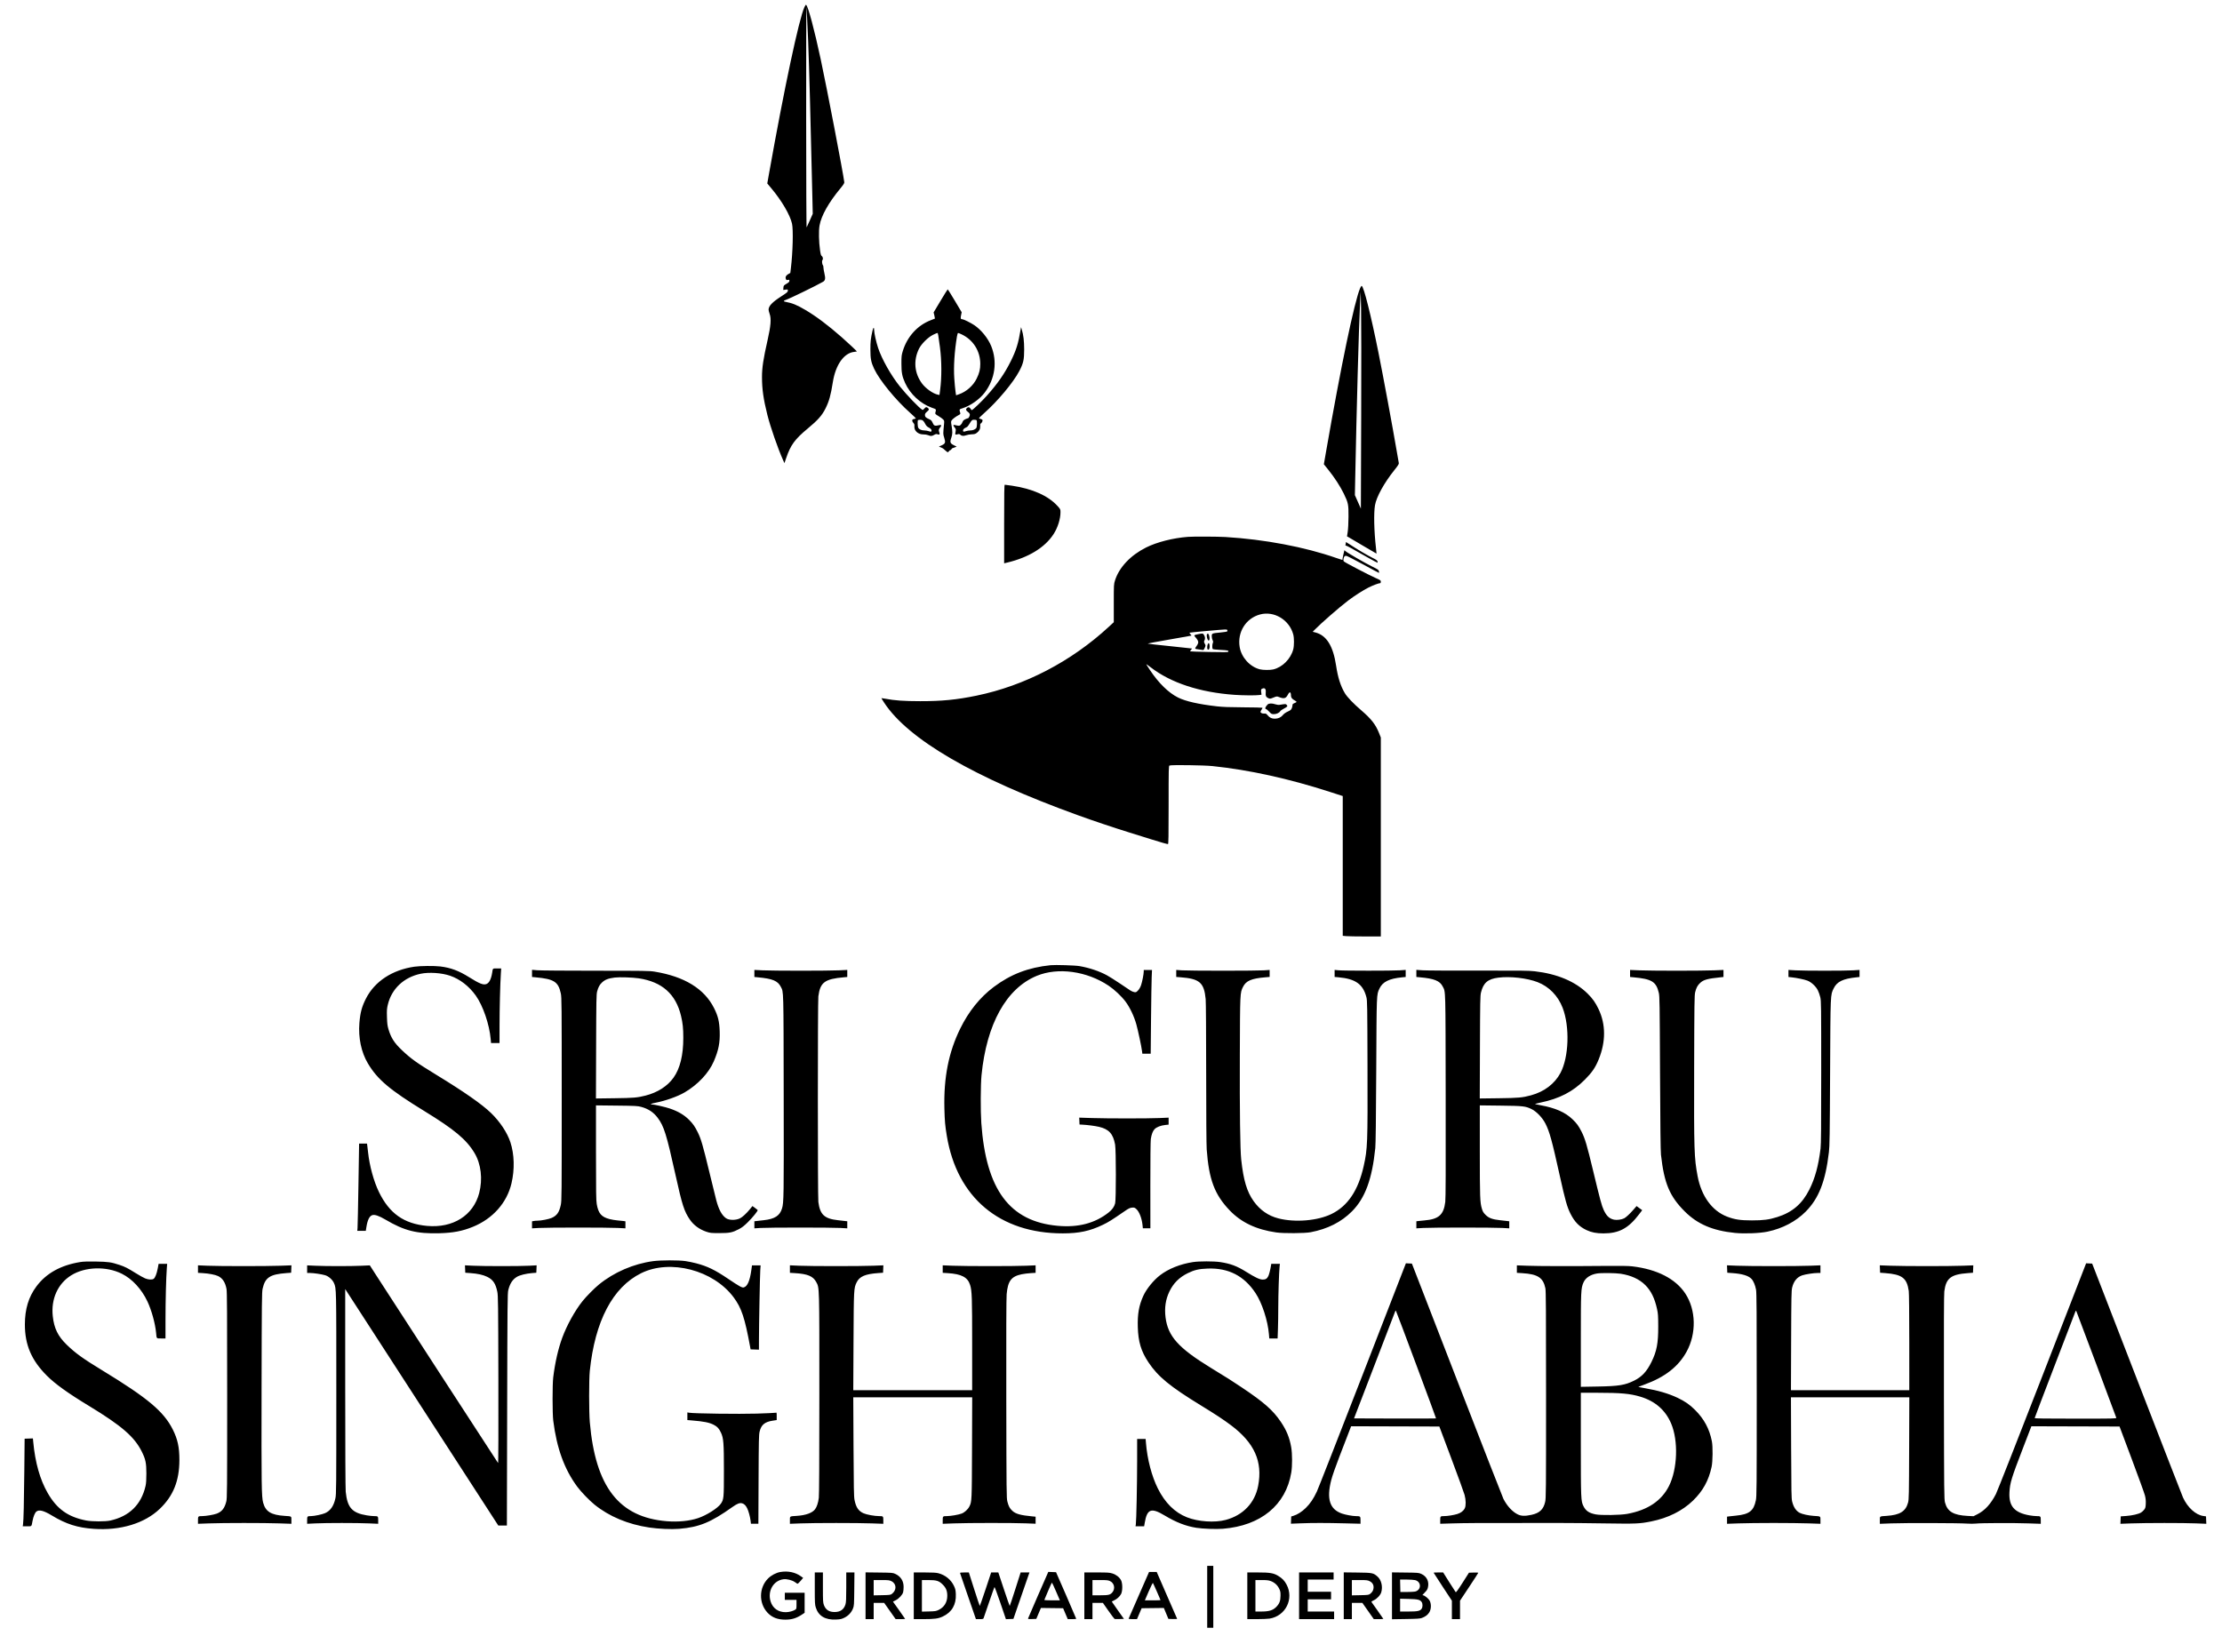 <svg xmlns="http://www.w3.org/2000/svg" width="4377" height="3255" viewBox="0 0 4377 3255" version="1.1">
	<path d="M 1584.568 14.075 C 1573.831 37.549, 1544.696 174.497, 1515.235 339.972 L 1511.412 361.444 1519.565 371.193 C 1540.041 395.681, 1556.182 423.267, 1560.134 440.532 C 1562.851 452.402, 1561.711 497.226, 1557.894 528.627 L 1556.784 537.753 1552.830 539.976 C 1548.242 542.554, 1546.605 545.830, 1548.030 549.578 C 1548.876 551.805, 1549.419 552.067, 1552.005 551.499 C 1554.693 550.909, 1555 551.091, 1555 553.280 C 1555 555.190, 1553.752 556.455, 1549.250 559.110 C 1543.777 562.337, 1543.485 562.712, 1543.185 566.895 L 1542.871 571.290 1547.435 570.664 C 1551.897 570.052, 1551.999 570.100, 1551.975 572.769 C 1551.953 575.163, 1550.362 576.525, 1539.076 583.813 C 1521.028 595.467, 1514 602.877, 1514 610.253 C 1514 611.527, 1514.951 615.254, 1516.113 618.535 C 1519.493 628.080, 1518.395 641.938, 1512.033 670 C 1503.624 707.090, 1501 724.406, 1501 742.807 C 1501 766.551, 1503.809 786.290, 1511.628 817.500 C 1517.581 841.261, 1532.092 883.039, 1542.541 906.500 L 1545.213 912.500 1548.581 902.604 C 1557.420 876.628, 1565.692 865.325, 1591.500 843.955 C 1610.999 827.810, 1619.190 818.562, 1625.967 805.042 C 1633.167 790.677, 1636.450 778.959, 1640.543 753 C 1645.979 718.530, 1662.586 695.188, 1683.075 693.219 C 1685.784 692.959, 1688 692.631, 1688 692.492 C 1688 691.794, 1669.915 674.837, 1658 664.364 C 1631.461 641.036, 1607.945 623.348, 1587.030 610.983 C 1569.570 600.660, 1561.053 597.195, 1546.250 594.388 C 1542.912 593.756, 1543.517 592.314, 1547.701 590.934 C 1555.614 588.322, 1607.713 562.981, 1621.242 555.163 C 1625.695 552.590, 1626.368 548.664, 1624.031 538.913 C 1622.922 534.286, 1622.011 528.839, 1622.007 526.809 C 1622.003 524.779, 1621.589 522.864, 1621.087 522.554 C 1619.587 521.627, 1618.658 513.942, 1619.896 512.704 C 1621.744 510.856, 1621.181 506.240, 1618.914 504.653 C 1617.250 503.487, 1616.541 501.203, 1615.404 493.346 C 1612.978 476.585, 1612.518 454.870, 1614.364 444.333 C 1617.757 424.980, 1632.236 399.161, 1655.327 371.294 C 1661.485 363.862, 1663.367 360.897, 1663.132 359 C 1660.790 340.116, 1628.810 173.438, 1616.604 116.500 C 1604.091 58.132, 1592.262 13.862, 1588.054 9.654 C 1587.382 8.982, 1586.229 10.444, 1584.568 14.075 M 1588.030 231.583 C 1588.048 356.729, 1588.434 448.861, 1588.937 448 C 1589.418 447.175, 1592.327 440.813, 1595.401 433.863 L 1600.991 421.225 1599.994 377.863 C 1596.654 232.534, 1594.038 135.859, 1591.989 82 C 1590.732 48.962, 1588.915 14.635, 1588.394 14.083 C 1588.177 13.854, 1588.014 111.729, 1588.030 231.583 M 2679.241 567.713 C 2667.864 594.447, 2641.473 721.158, 2611.996 890.582 L 2607.806 914.663 2616.559 925.544 C 2628.688 940.622, 2640.168 958.303, 2647.046 972.500 C 2655.876 990.723, 2656.495 993.756, 2656.339 1018 C 2656.262 1029.830, 2655.615 1042.354, 2654.808 1047.612 L 2653.410 1056.725 2658.358 1059.506 C 2661.080 1061.036, 2674.122 1068.738, 2687.342 1076.622 C 2700.561 1084.506, 2711.449 1090.854, 2711.536 1090.728 C 2711.624 1090.603, 2711.129 1085.550, 2710.436 1079.500 C 2706.678 1046.667, 2705.866 1010.848, 2708.529 995.381 C 2711.370 978.876, 2726.655 951.199, 2746.798 926.084 C 2753.431 917.813, 2755.828 914.093, 2755.497 912.584 C 2755.245 911.438, 2753.427 901.050, 2751.456 889.500 C 2743.206 841.151, 2724.920 742.509, 2715.399 695 C 2700.504 620.678, 2686.441 564.647, 2682.337 563.279 C 2681.755 563.085, 2680.361 565.080, 2679.241 567.713 M 1852.680 592.750 L 1839.100 615.500 1840.508 621.458 C 1841.283 624.736, 1841.823 627.503, 1841.708 627.609 C 1841.594 627.714, 1837.806 629.221, 1833.291 630.957 C 1807.168 641.002, 1787.015 663.278, 1778.329 691.712 C 1775.891 699.691, 1775.645 701.973, 1775.653 716.500 C 1775.663 734.214, 1777.069 741.580, 1782.887 754.410 C 1792.860 776.407, 1813.070 795.210, 1835.277 803.153 C 1844.926 806.605, 1844.288 805.696, 1842.431 813.345 C 1841.934 815.390, 1842.732 816.208, 1848.681 819.750 C 1852.431 821.983, 1856.568 824.954, 1857.874 826.352 C 1860.024 828.653, 1860.190 829.487, 1859.632 835.197 C 1857.630 855.697, 1857.619 854.906, 1860.028 862.588 C 1862.961 871.940, 1862.181 874.135, 1854.745 877.469 L 1849.500 879.821 1853.500 881.518 C 1857.493 883.212, 1858.033 883.593, 1863.295 888.430 C 1866.661 891.524, 1867.599 891.614, 1869.232 889 C 1869.919 887.900, 1871.044 887, 1871.732 887 C 1872.420 887, 1873.545 886.100, 1874.232 885 C 1874.919 883.900, 1875.837 883, 1876.273 883 C 1876.708 883, 1878.737 882.297, 1880.782 881.438 L 1884.500 879.876 1879 877.188 C 1871.721 873.631, 1870.853 871.213, 1873.821 862.762 C 1876.398 855.424, 1876.539 850.579, 1874.511 839.055 C 1873.186 831.524, 1873.190 830.359, 1874.549 828.286 C 1876.308 825.601, 1882.777 820.703, 1888.348 817.838 C 1891.510 816.212, 1892.085 815.470, 1891.574 813.680 C 1889.418 806.128, 1889.213 806.504, 1896.841 804.051 C 1912.034 799.166, 1929.775 786.518, 1939.694 773.500 C 1960.127 746.680, 1964.923 712.380, 1952.509 681.829 C 1946.182 666.260, 1932.611 649.549, 1918.881 640.421 C 1912.010 635.853, 1898.214 629.013, 1895.816 628.985 C 1892.316 628.944, 1891.816 627.512, 1893.112 621.236 L 1894.364 615.177 1880.932 592.616 C 1873.544 580.207, 1867.221 570.042, 1866.880 570.027 C 1866.539 570.012, 1860.149 580.237, 1852.680 592.750 M 2680.164 576 C 2680.063 578.475, 2679.545 589.050, 2679.012 599.500 C 2676.666 645.492, 2672.298 804.604, 2669.485 946.500 L 2668.910 975.500 2674.817 988.815 L 2680.724 1002.130 2681.329 823.315 C 2681.662 724.967, 2681.577 628.075, 2681.141 608 C 2680.704 587.925, 2680.265 573.525, 2680.164 576 M 1718.669 651.619 C 1715.201 667.005, 1714.519 673.111, 1714.549 688.500 C 1714.585 707.001, 1715.879 713.679, 1721.928 726.588 C 1732.472 749.088, 1764.413 788.184, 1792.845 813.390 C 1798.980 818.829, 1804 823.647, 1804 824.095 C 1804 824.543, 1802.425 825.205, 1800.500 825.566 C 1797.638 826.103, 1797 826.667, 1797 828.657 C 1797 829.996, 1798.022 832.113, 1799.272 833.363 C 1801.097 835.188, 1801.475 836.505, 1801.196 840.067 C 1800.511 848.803, 1808.689 856.058, 1819 855.861 C 1822.052 855.803, 1826.223 856.478, 1828.372 857.378 C 1833.496 859.524, 1835.468 859.427, 1840.151 856.795 C 1843.500 854.913, 1844.517 854.757, 1847.094 855.729 C 1850.813 857.133, 1851.853 855.474, 1850.023 851.056 C 1848.648 847.737, 1849.203 845.225, 1852.030 841.966 C 1854.955 838.593, 1854.620 836.626, 1851.250 837.390 C 1840.878 839.741, 1839.966 839.412, 1836.748 832.154 C 1835.198 828.657, 1833.912 827.413, 1830.161 825.781 C 1823.790 823.010, 1822 821.220, 1822 817.622 C 1822 815.266, 1822.962 813.726, 1826.146 810.984 C 1829.815 807.824, 1830.160 807.168, 1829.147 805.274 C 1828.517 804.098, 1827.008 802.820, 1825.794 802.435 C 1824.061 801.885, 1823.002 802.433, 1820.877 804.978 C 1819.067 807.147, 1817.726 807.956, 1816.834 807.420 C 1810.464 803.589, 1786.271 778.393, 1772.559 761.309 C 1755.180 739.656, 1737.028 707.507, 1729.756 685.500 C 1725.919 673.889, 1722.010 656.458, 1721.985 650.843 C 1721.954 644.090, 1720.277 644.483, 1718.669 651.619 M 2010.631 648.500 C 2005.914 676.876, 2001.855 689.934, 1990.891 712 C 1979.008 735.914, 1965.262 755.714, 1943.970 779.582 C 1933.911 790.858, 1915.999 808, 1914.275 808 C 1913.760 808, 1912.740 806.882, 1912.009 805.517 C 1910.228 802.189, 1907.331 801.390, 1904.928 803.565 C 1902.181 806.052, 1902.539 808.536, 1906.002 811.001 C 1910.512 814.213, 1911.309 816.325, 1909.574 820.477 C 1908.764 822.415, 1907.546 824, 1906.867 824 C 1906.187 824, 1903.715 824.928, 1901.373 826.061 C 1898.274 827.562, 1896.819 829.019, 1896.028 831.414 C 1895.431 833.225, 1893.848 835.734, 1892.510 836.990 C 1890.029 839.321, 1889.368 839.344, 1880.750 837.390 C 1877.219 836.590, 1877.165 838.219, 1880.588 842.287 C 1882.696 844.792, 1883.065 846.026, 1882.575 848.932 C 1881.172 857.259, 1880.921 856.908, 1887.212 855.422 C 1889.055 854.987, 1890.439 855.297, 1891.532 856.389 C 1894.189 859.046, 1897.930 859.420, 1903.131 857.550 C 1905.793 856.593, 1910.829 855.737, 1914.322 855.648 C 1919.590 855.514, 1921.299 855.009, 1924.338 852.691 C 1929.233 848.958, 1931.265 844.797, 1930.835 839.388 C 1930.616 836.636, 1930.930 834.857, 1931.686 834.567 C 1933.673 833.805, 1936.087 829.389, 1935.439 827.702 C 1935.106 826.833, 1933.526 825.835, 1931.928 825.484 C 1930.330 825.133, 1928.807 824.497, 1928.544 824.071 C 1928.280 823.645, 1932.787 819.132, 1938.559 814.042 C 1965.075 790.660, 1996.086 753.516, 2007.889 731 C 2015.904 715.711, 2017.483 708.702, 2017.461 688.500 C 2017.442 671.640, 2016.023 659.932, 2012.674 649 L 2011.296 644.500 2010.631 648.500 M 1837.884 659.654 C 1828.008 664.541, 1814.901 677.570, 1810.218 687.158 C 1798.919 710.286, 1801.146 735.274, 1816.326 755.712 C 1823.630 765.545, 1838.234 775.769, 1847.566 777.581 L 1850.631 778.176 1851.902 768.460 C 1855.204 743.228, 1855.071 710.792, 1851.557 684.140 C 1848.301 659.439, 1847.681 656, 1846.483 656 C 1845.815 656, 1841.946 657.644, 1837.884 659.654 M 1885.070 662.750 C 1880.141 692.688, 1878.221 722.916, 1879.804 745.654 C 1880.448 754.919, 1881.495 766.166, 1882.129 770.648 L 1883.283 778.795 1888.727 776.922 C 1903.566 771.817, 1916.975 759.977, 1923.873 745.889 C 1929.170 735.070, 1931 727.639, 1931 716.950 C 1931 691.730, 1917.120 669.640, 1894.500 658.861 C 1891.200 657.288, 1887.978 656.001, 1887.340 656.001 C 1886.685 656, 1885.698 658.935, 1885.070 662.750 M 1808.481 827.585 C 1807.100 828.165, 1807.412 840.034, 1808.881 842.778 C 1810.576 845.945, 1815.173 847.993, 1820.700 848.044 C 1823.340 848.068, 1827.270 848.718, 1829.434 849.489 C 1833.801 851.045, 1835 850.745, 1835 848.096 C 1835 846.016, 1832.809 843.904, 1828.260 841.600 C 1826.314 840.614, 1824.172 838.269, 1822.897 835.729 C 1819.568 829.097, 1817.175 826.988, 1813.076 827.079 C 1811.109 827.122, 1809.041 827.350, 1808.481 827.585 M 1912.256 830.900 C 1910.740 833.045, 1908.731 836.199, 1907.791 837.909 C 1906.852 839.619, 1904.827 841.495, 1903.293 842.079 C 1899.532 843.509, 1897 845.929, 1897 848.096 C 1897 850.745, 1898.199 851.045, 1902.566 849.489 C 1904.730 848.718, 1908.660 848.068, 1911.300 848.044 C 1916.342 847.998, 1920.683 846.292, 1923.066 843.420 C 1924.731 841.414, 1925.090 828.905, 1923.515 827.765 C 1922.957 827.361, 1920.815 827.024, 1918.756 827.015 C 1915.535 827.002, 1914.628 827.544, 1912.256 830.900 M 1978 1032.411 L 1978 1109.823 1983.750 1108.458 C 2026.172 1098.388, 2058.325 1078.687, 2075.363 1052.324 C 2083.579 1039.612, 2089 1022.475, 2089 1009.213 C 2089 1003.468, 2088.875 1003.203, 2083.250 996.983 C 2064.965 976.766, 2033.798 962.855, 1993.500 956.923 C 1986.350 955.870, 1979.938 955.007, 1979.250 955.005 C 1978.261 955.001, 1978 971.146, 1978 1032.411 M 2340 1057.699 C 2310.478 1059.995, 2278.954 1068.013, 2257.663 1078.641 C 2227.164 1093.866, 2204.586 1117.725, 2196.474 1143.302 C 2194.025 1151.024, 2194 1151.484, 2194 1188.476 L 2194 1225.849 2184.250 1234.856 C 2110.193 1303.272, 2018.678 1350.926, 1923.714 1370.524 C 1884.418 1378.633, 1855.208 1381.503, 1812.500 1381.451 C 1780.421 1381.413, 1762.440 1380.132, 1743.575 1376.544 C 1739.684 1375.803, 1736.377 1375.314, 1736.227 1375.455 C 1736.077 1375.596, 1738.584 1379.714, 1741.798 1384.606 C 1789.258 1456.850, 1918.877 1532.153, 2122.775 1605.938 C 2154.110 1617.277, 2193.329 1630.449, 2225.500 1640.438 C 2240.900 1645.220, 2260.475 1651.325, 2269 1654.004 C 2286.431 1659.483, 2298.837 1663, 2300.730 1663 C 2301.746 1663, 2302 1647.577, 2302 1585.969 C 2302 1513.546, 2302.105 1508.894, 2303.750 1508.219 C 2307.498 1506.679, 2370.933 1507.511, 2388.500 1509.329 C 2460.473 1516.780, 2538.501 1533.946, 2619.750 1560.205 L 2645 1568.365 2645 1706.038 L 2645 1843.711 2651.750 1844.348 C 2655.463 1844.699, 2672.338 1844.989, 2689.250 1844.993 L 2720 1845 2720 1649.007 L 2720 1453.014 2716.387 1443.988 C 2709.713 1427.312, 2701.099 1416.298, 2681.715 1399.659 C 2665.996 1386.166, 2653.753 1373.397, 2649.169 1365.718 C 2640.786 1351.671, 2635.413 1334.808, 2631.953 1311.684 C 2626.069 1272.366, 2613.004 1251.555, 2590.680 1245.940 L 2585.860 1244.727 2589.680 1240.774 C 2601.594 1228.444, 2638.867 1195.923, 2655.529 1183.320 C 2667.802 1174.036, 2685.503 1162.685, 2695.500 1157.687 C 2704.489 1153.193, 2715.575 1149, 2718.468 1149 C 2719.488 1149, 2720 1148.041, 2720 1146.128 C 2720 1143.439, 2719.319 1142.956, 2709.250 1138.511 C 2696.485 1132.876, 2649.486 1108.343, 2647.336 1106.193 C 2646.260 1105.118, 2646.026 1103.673, 2646.507 1101.096 C 2647.365 1096.505, 2648.641 1095, 2651.675 1095 C 2653.012 1095, 2668.091 1102.666, 2685.183 1112.037 C 2702.276 1121.407, 2716.373 1128.944, 2716.512 1128.787 C 2716.650 1128.629, 2716.542 1127.150, 2716.273 1125.500 C 2715.826 1122.768, 2714.562 1121.898, 2702.141 1115.772 C 2687.938 1108.768, 2654.057 1089.166, 2650.390 1085.832 L 2648.280 1083.914 2646.146 1093.063 C 2644.973 1098.095, 2644.226 1102.557, 2644.487 1102.979 C 2644.748 1103.402, 2639.233 1101.746, 2632.231 1099.301 C 2570.292 1077.668, 2491.026 1062.669, 2414 1058.008 C 2398.780 1057.087, 2350.467 1056.885, 2340 1057.699 M 2651 1069.918 C 2651 1070.973, 2650.727 1072.548, 2650.393 1073.418 C 2650.003 1074.433, 2650.331 1075, 2651.307 1075 C 2652.834 1075, 2660.816 1079.348, 2694.839 1098.715 C 2704.926 1104.457, 2713.385 1108.948, 2713.638 1108.695 C 2713.891 1108.443, 2713.803 1107.170, 2713.444 1105.868 C 2712.961 1104.119, 2710.518 1102.401, 2704.095 1099.297 C 2694.796 1094.803, 2671.129 1080.835, 2659.295 1072.857 C 2655.332 1070.186, 2651.845 1068, 2651.545 1068 C 2651.245 1068, 2651 1068.863, 2651 1069.918 M 2482.120 1210.579 C 2454.124 1218.108, 2437.023 1245.493, 2441.977 1274.862 C 2445.399 1295.154, 2461.837 1313.409, 2481.368 1318.610 C 2487.410 1320.219, 2501.619 1320.384, 2507.972 1318.921 C 2526.048 1314.755, 2542.594 1298.174, 2547.511 1279.297 C 2549.402 1272.036, 2549.409 1257.127, 2547.525 1250.045 C 2539.857 1221.231, 2509.845 1203.122, 2482.120 1210.579 M 2376.562 1243.136 C 2358.445 1244.735, 2343.406 1246.260, 2343.141 1246.526 C 2342.876 1246.791, 2343.712 1248.129, 2345 1249.500 C 2346.288 1250.871, 2347.152 1252.136, 2346.921 1252.311 C 2346.689 1252.487, 2327.053 1255.969, 2303.284 1260.050 C 2279.516 1264.130, 2260.391 1267.737, 2260.784 1268.065 C 2261.178 1268.393, 2280.850 1270.612, 2304.500 1272.996 C 2328.150 1275.379, 2347.689 1277.482, 2347.921 1277.669 C 2348.152 1277.855, 2347.331 1279.084, 2346.095 1280.398 C 2344.860 1281.713, 2344.221 1283.016, 2344.675 1283.293 C 2345.129 1283.570, 2361.974 1284.127, 2382.109 1284.531 C 2410.485 1285.100, 2418.888 1284.991, 2419.472 1284.045 C 2420.922 1281.699, 2418.390 1281.103, 2404 1280.407 C 2395.308 1279.987, 2389.206 1279.264, 2388.765 1278.603 C 2387.649 1276.928, 2387.859 1269.404, 2389.097 1266.686 C 2389.954 1264.805, 2389.845 1263.600, 2388.597 1261.188 C 2387.719 1259.489, 2387 1256.041, 2387 1253.525 C 2387 1247.839, 2387.274 1247.719, 2403.978 1246.131 C 2410.841 1245.478, 2416.863 1244.537, 2417.361 1244.039 C 2417.858 1243.542, 2417.995 1242.429, 2417.664 1241.567 C 2416.899 1239.574, 2416.922 1239.573, 2376.562 1243.136 M 2360.500 1249.383 C 2351.754 1251.114, 2351.262 1251.630, 2354.801 1255.363 C 2356.437 1257.088, 2358.500 1259.937, 2359.385 1261.694 C 2361.238 1265.373, 2360.495 1268.351, 2356.376 1273.751 C 2355.008 1275.545, 2354.138 1277.415, 2354.443 1277.907 C 2354.747 1278.400, 2357.810 1279.105, 2361.248 1279.474 C 2364.687 1279.842, 2368.298 1280.370, 2369.273 1280.647 C 2370.620 1281.029, 2371.538 1280.037, 2373.095 1276.519 C 2375.134 1271.909, 2375.134 1271.871, 2373.190 1268.141 C 2371.415 1264.736, 2371.372 1264.137, 2372.718 1261.569 C 2374.385 1258.387, 2373.903 1254.308, 2371.411 1250.504 C 2369.594 1247.732, 2369.102 1247.681, 2360.500 1249.383 M 2378.250 1248.718 C 2375.680 1249.640, 2378.174 1262, 2380.930 1262 C 2382.648 1262, 2383.216 1257.517, 2382.048 1253.177 C 2380.865 1248.786, 2380.209 1248.015, 2378.250 1248.718 M 2379.006 1269.484 C 2377.694 1272.935, 2377.716 1278.706, 2379.044 1279.527 C 2381.349 1280.951, 2383.098 1277.754, 2382.797 1272.667 C 2382.463 1267.029, 2380.550 1265.423, 2379.006 1269.484 M 2258 1308.679 C 2258 1309.040, 2261.331 1314.321, 2265.403 1320.417 C 2282.507 1346.025, 2301.817 1364.882, 2320.500 1374.223 C 2335.472 1381.708, 2361.099 1387.511, 2397.500 1391.657 C 2408.558 1392.916, 2422.168 1393.415, 2449.287 1393.553 C 2469.520 1393.657, 2486.363 1394.030, 2486.716 1394.383 C 2487.069 1394.736, 2486.377 1396.351, 2485.179 1397.972 C 2483.981 1399.593, 2483 1401.596, 2483 1402.424 C 2483 1404.578, 2486.567 1406.191, 2490.569 1405.846 C 2493.506 1405.593, 2494.464 1406.108, 2497.177 1409.399 C 2500.935 1413.957, 2505.344 1416.016, 2511.218 1415.956 C 2517.852 1415.888, 2523.064 1413.550, 2526.915 1408.914 C 2529.190 1406.175, 2532.551 1403.772, 2536.729 1401.897 C 2541.874 1399.589, 2543.360 1398.383, 2544.541 1395.555 C 2545.344 1393.635, 2546 1390.889, 2546 1389.452 C 2546 1387.332, 2546.755 1386.543, 2550 1385.268 C 2552.200 1384.404, 2554 1383.294, 2554 1382.802 C 2554 1382.310, 2552.566 1381.140, 2550.813 1380.203 C 2545.341 1377.279, 2543 1374.409, 2543 1370.627 C 2543 1362.679, 2540.361 1361.876, 2536.832 1368.750 C 2532.895 1376.419, 2529.126 1377.262, 2518.303 1372.892 C 2515.432 1371.733, 2514.435 1371.877, 2508.527 1374.303 C 2502.424 1376.810, 2501.702 1376.902, 2498.554 1375.587 C 2493.955 1373.665, 2492.634 1370.834, 2493.305 1364.335 C 2494.066 1356.960, 2491.215 1354.209, 2485.809 1357.102 C 2483.992 1358.074, 2483.822 1358.828, 2484.367 1363.467 L 2484.986 1368.730 2480.353 1369.365 C 2473.398 1370.318, 2448.379 1370.112, 2432 1368.966 C 2363.644 1364.182, 2306.444 1345.419, 2266.704 1314.743 C 2261.917 1311.048, 2258 1308.319, 2258 1308.679 M 2497.067 1387.933 C 2492.385 1392.615, 2490.982 1397, 2494.166 1397 C 2494.742 1397, 2497.326 1399.250, 2499.908 1402 C 2504.285 1406.662, 2504.928 1407, 2509.433 1407 C 2514.561 1407, 2520.231 1404.305, 2521.981 1401.036 C 2522.506 1400.055, 2525.874 1397.732, 2529.464 1395.876 C 2536.329 1392.326, 2537.063 1391.206, 2534.319 1388.462 C 2532.615 1386.758, 2532.366 1386.761, 2520.784 1388.616 C 2518.495 1388.982, 2515.258 1388.594, 2512.356 1387.605 C 2505.810 1385.375, 2499.489 1385.511, 2497.067 1387.933 M 2069.500 1901.618 C 2025.586 1906.156, 1991.043 1919.394, 1957.500 1944.539 C 1930.556 1964.737, 1908.245 1992.450, 1891.512 2026.500 C 1868.667 2072.991, 1858.804 2122.776, 1860.312 2184 C 1860.920 2208.693, 1861.703 2217.523, 1865.100 2238 C 1885.244 2359.442, 1969.232 2430.034, 2093.500 2429.970 C 2125.652 2429.953, 2146.798 2425.433, 2172.500 2413.083 C 2183.549 2407.773, 2190.097 2403.674, 2215.682 2386.046 C 2223.138 2380.909, 2225.786 2379.631, 2229.770 2379.248 C 2234.182 2378.824, 2235.038 2379.095, 2238.270 2381.932 C 2244.126 2387.073, 2249.254 2400.265, 2250.634 2413.733 L 2251.276 2420 2258.672 2420 L 2266.068 2420 2266.011 2335.250 C 2265.979 2286.472, 2266.358 2247.837, 2266.905 2244.227 C 2268.319 2234.886, 2270.796 2228.355, 2274.338 2224.630 C 2278.179 2220.588, 2286.607 2217.301, 2295.449 2216.395 L 2302 2215.724 2302 2208.834 L 2302 2201.943 2284.250 2202.722 C 2261.302 2203.728, 2181.441 2203.724, 2150.204 2202.715 L 2125.907 2201.931 2126.204 2208.715 L 2126.500 2215.500 2131.500 2215.745 C 2141.937 2216.255, 2156.811 2218.182, 2164.892 2220.070 C 2184.391 2224.624, 2192.726 2233.816, 2196.569 2255 C 2198.529 2265.800, 2198.599 2363.255, 2196.653 2370.758 C 2194.871 2377.628, 2190.781 2383.362, 2183.690 2388.935 C 2156.678 2410.161, 2123.861 2418.723, 2083.500 2415.074 C 1988.781 2406.512, 1942.270 2343.892, 1933.035 2212.500 C 1931.375 2188.881, 1931.593 2137.202, 1933.432 2118.500 C 1943.376 2017.379, 1982.267 1947.340, 2042.223 1922.578 C 2083.904 1905.364, 2140.714 1913.154, 2183.834 1941.997 C 2195.220 1949.613, 2209.083 1962.653, 2217.092 1973.283 C 2225.656 1984.648, 2234.193 2002.676, 2238.504 2018.500 C 2242.125 2031.792, 2248.391 2061.324, 2249.590 2070.750 L 2250.258 2076 2258.481 2076 L 2266.704 2076 2267.353 2007.750 C 2267.710 1970.213, 2268.289 1933.088, 2268.641 1925.250 L 2269.280 1911 2261.140 1911 L 2253 1911 2253 1913.869 C 2253 1919.020, 2250.020 1934.354, 2247.735 1940.964 C 2246.346 1944.981, 2244.090 1948.912, 2241.776 1951.349 C 2238.403 1954.901, 2237.704 1955.214, 2234.349 1954.669 C 2232.311 1954.339, 2228.761 1952.815, 2226.459 1951.284 C 2224.157 1949.753, 2214.674 1943.402, 2205.386 1937.170 C 2196.099 1930.939, 2184.900 1923.899, 2180.500 1921.526 C 2165.100 1913.219, 2145.874 1906.768, 2126.500 1903.406 C 2117.800 1901.897, 2078.679 1900.669, 2069.500 1901.618 M 816.159 1904.576 C 772.632 1910.916, 738.267 1933.473, 721.057 1967 C 712.841 1983.005, 709.650 1994.803, 707.968 2015.397 C 705.594 2044.444, 711.599 2073.106, 724.657 2095.057 C 743.538 2126.798, 767.652 2147.163, 835.906 2189.005 C 895.177 2225.341, 918.673 2244.974, 934.629 2271.500 C 947.624 2293.103, 951.132 2323.029, 943.904 2350.625 C 932.370 2394.662, 892.278 2419.895, 841.243 2415.240 C 795.827 2411.097, 767.049 2390.830, 746.480 2348.500 C 736.210 2327.366, 727.841 2296.791, 724.993 2270 C 724.379 2264.225, 723.659 2258.037, 723.393 2256.250 L 722.909 2253 715.146 2253 L 707.383 2253 706.089 2333.250 C 705.377 2377.387, 704.574 2416.088, 704.305 2419.250 L 703.815 2425 712.182 2425 L 720.549 2425 721.704 2417.744 C 723.981 2403.433, 727.672 2395.923, 733.353 2394.049 C 738.109 2392.479, 746.579 2395.355, 759.258 2402.846 C 796.361 2424.767, 820.723 2430.936, 865.369 2429.715 C 892.815 2428.964, 910.772 2425.517, 931.645 2416.991 C 970.722 2401.030, 998.438 2369.836, 1007.503 2331.612 C 1014.022 2304.128, 1013.227 2274.008, 1005.355 2250.248 C 999.092 2231.342, 984.844 2209.870, 967.257 2192.832 C 949.619 2175.745, 914.528 2151.202, 861.013 2118.525 C 820.500 2093.787, 809.706 2086.075, 791.691 2068.993 C 776.838 2054.910, 770.361 2044.895, 765.379 2028.307 C 763.165 2020.935, 762.657 2016.974, 762.262 2004 C 761.853 1990.566, 762.074 1987.300, 763.927 1979.500 C 771.368 1948.167, 795.394 1925.467, 828.500 1918.491 C 845.030 1915.007, 869.832 1916.658, 886.571 1922.356 C 905.857 1928.921, 924.020 1942.954, 937.237 1961.500 C 951.449 1981.444, 964.032 2018.199, 966.593 2047.250 L 967.276 2055 975.638 2055 L 984 2055 984.022 2020.750 C 984.043 1987.375, 985.266 1938.896, 986.607 1918.250 L 987.273 1908 979.156 1908 C 970.127 1908, 970.931 1907.293, 969.489 1916.500 C 967.574 1928.720, 963.732 1936.378, 958.397 1938.608 C 952.313 1941.149, 944.662 1938.172, 924.059 1925.244 C 903.894 1912.591, 887.812 1906.580, 867.500 1904.103 C 855.461 1902.635, 827.728 1902.890, 816.159 1904.576 M 1048 1917.784 L 1048 1924.841 1054.750 1925.453 C 1091.262 1928.767, 1099.739 1934.138, 1104.688 1957.095 C 1106.403 1965.051, 1106.500 1976.178, 1106.500 2165.500 C 1106.500 2354.822, 1106.403 2365.949, 1104.688 2373.905 C 1101.560 2388.418, 1097.163 2394.756, 1087 2399.400 C 1081.415 2401.953, 1065.885 2404.989, 1058.375 2404.996 C 1056.106 2404.998, 1052.844 2405.281, 1051.125 2405.625 L 1048 2406.250 1048 2413.150 L 1048 2420.051 1061.750 2419.275 C 1079.573 2418.270, 1196.936 2418.269, 1216.750 2419.273 L 1232 2420.046 1232 2413.111 L 1232 2406.176 1228.250 2405.636 C 1226.188 2405.340, 1220.900 2404.802, 1216.500 2404.442 C 1212.100 2404.081, 1205.164 2402.934, 1201.086 2401.892 C 1184.639 2397.690, 1178.724 2390.829, 1175.472 2372.180 C 1174.247 2365.155, 1174 2348.139, 1174 2270.768 L 1174 2177.797 1214.750 2178.247 C 1252.119 2178.659, 1256.135 2178.869, 1263.154 2180.783 C 1277.182 2184.607, 1287.328 2191.341, 1295.561 2202.293 C 1307.904 2218.713, 1312.902 2234.733, 1330.562 2314.477 C 1343.891 2374.668, 1347.662 2386.389, 1359.038 2403 C 1366.464 2413.843, 1377.855 2422.187, 1391.422 2426.722 C 1398.962 2429.242, 1400.665 2429.423, 1417 2429.434 C 1437.224 2429.448, 1442.623 2428.360, 1455.491 2421.677 C 1461.538 2418.536, 1465.820 2415.211, 1473.091 2408.013 C 1482.944 2398.257, 1493.342 2385.362, 1492.480 2383.967 C 1492.214 2383.537, 1489.796 2381.604, 1487.108 2379.673 L 1482.219 2376.161 1477.041 2382.543 C 1470.494 2390.611, 1462.237 2398.185, 1457.574 2400.398 C 1448.994 2404.470, 1436.031 2404.294, 1430.036 2400.026 C 1421.864 2394.207, 1415.829 2383.049, 1410.979 2364.793 C 1409.328 2358.582, 1402.989 2332.800, 1396.891 2307.500 C 1384.645 2256.689, 1380.845 2243.676, 1374.509 2230.851 C 1368.937 2219.574, 1364.957 2213.844, 1357.557 2206.443 C 1347.569 2196.456, 1335.671 2189.466, 1319.153 2183.883 C 1310.253 2180.874, 1288.815 2176, 1284.484 2176 C 1279.155 2176, 1282.422 2174.307, 1290.878 2172.686 C 1310.655 2168.895, 1334.700 2160.376, 1348.622 2152.229 C 1374.568 2137.045, 1396.166 2114.072, 1406.032 2091.161 C 1415.501 2069.174, 1418.452 2054.195, 1417.687 2032 C 1417.005 2012.233, 1414.478 2001.849, 1406.483 1985.961 C 1387.352 1947.944, 1348.064 1923.880, 1289.500 1914.310 C 1279.416 1912.663, 1269.795 1912.512, 1174 1912.501 C 1116.525 1912.494, 1064.662 1912.093, 1058.750 1911.608 L 1048 1910.727 1048 1917.784 M 1486 1917.890 L 1486 1924.841 1492.750 1925.467 C 1521.878 1928.171, 1532.076 1932.387, 1538.113 1944.222 C 1543.684 1955.142, 1543.402 1944.421, 1543.764 2159 C 1544.103 2359.354, 1543.959 2369.048, 1540.475 2380.767 C 1536.170 2395.251, 1526.163 2401.663, 1504.114 2404.068 C 1498.826 2404.644, 1492.588 2405.342, 1490.250 2405.619 L 1486 2406.123 1486 2413.089 L 1486 2420.056 1498.250 2419.278 C 1514.139 2418.269, 1637.362 2418.267, 1655.250 2419.275 L 1669 2420.051 1669 2413.087 L 1669 2406.123 1664.750 2405.619 C 1662.412 2405.342, 1656.174 2404.644, 1650.886 2404.068 C 1623.932 2401.128, 1615.287 2393.103, 1612.034 2368 C 1610.718 2357.851, 1610.718 1973.149, 1612.034 1963 C 1615.610 1935.407, 1624.549 1928.719, 1662.250 1925.430 L 1669 1924.841 1669 1917.890 L 1669 1910.939 1652.750 1911.719 C 1643.813 1912.149, 1609.950 1912.500, 1577.500 1912.500 C 1545.050 1912.500, 1511.188 1912.149, 1502.250 1911.719 L 1486 1910.939 1486 1917.890 M 2317 1917.864 L 2317 1924.763 2325.750 1925.431 C 2363.093 1928.280, 2371.893 1935.976, 2374.995 1968.500 C 2375.544 1974.261, 2375.961 2036.148, 2375.978 2114.500 C 2375.996 2196.911, 2376.410 2256.017, 2377.029 2264.500 C 2381.367 2323.978, 2392.537 2353.600, 2422.372 2384.749 C 2445.098 2408.475, 2474.731 2422.504, 2514 2428.127 C 2528.482 2430.201, 2569.916 2429.937, 2581.736 2427.695 C 2615.191 2421.350, 2642.330 2407.621, 2663.338 2386.413 C 2689.136 2360.368, 2702.834 2323.135, 2709.107 2262 C 2709.913 2254.136, 2710.507 2205.756, 2710.983 2109 C 2711.741 1955.063, 2711.541 1960.144, 2717.326 1947.663 C 2723.492 1934.358, 2736.615 1927.876, 2762.250 1925.473 L 2769 1924.841 2769 1917.880 L 2769 1910.918 2757.250 1911.709 C 2742.501 1912.702, 2647.188 1912.664, 2636.750 1911.661 L 2629 1910.917 2629 1917.841 L 2629 1924.765 2636.750 1925.460 C 2670.132 1928.456, 2684.880 1938.958, 2691.571 1964.500 C 2693.294 1971.080, 2693.426 1979.335, 2693.767 2102 C 2694.190 2254.152, 2693.847 2263.169, 2686.344 2297 C 2675.655 2345.190, 2654.965 2376.082, 2622.879 2391.757 C 2595.488 2405.139, 2551.317 2408.850, 2518.502 2400.526 C 2498.339 2395.411, 2482.002 2384.072, 2469.449 2366.481 C 2456.156 2347.852, 2449.410 2325.232, 2445.002 2284.500 C 2442.902 2265.094, 2441.897 2189.147, 2442.282 2079 C 2442.715 1955.120, 2442.658 1956.351, 2448.496 1944.418 C 2454.417 1932.317, 2465.127 1927.721, 2492.750 1925.427 L 2501 1924.742 2501 1917.853 L 2501 1910.964 2489.750 1911.732 C 2483.563 1912.155, 2447.225 1912.500, 2409 1912.500 C 2370.775 1912.500, 2334.438 1912.155, 2328.250 1911.732 L 2317 1910.964 2317 1917.864 M 2790 1917.833 L 2790 1924.841 2796.750 1925.430 C 2825.143 1927.907, 2836.360 1932.422, 2841.955 1943.625 C 2847.769 1955.266, 2847.407 1941.872, 2847.775 2159 C 2848.024 2305.901, 2847.808 2361.001, 2846.955 2367.985 C 2843.834 2393.535, 2834.149 2402.065, 2805.500 2404.495 C 2801.650 2404.822, 2796.588 2405.322, 2794.250 2405.606 L 2790 2406.123 2790 2413.087 L 2790 2420.051 2803.750 2419.275 C 2821.602 2418.269, 2941.398 2418.269, 2959.250 2419.275 L 2973 2420.051 2973 2413.087 L 2973 2406.123 2968.750 2405.619 C 2966.412 2405.342, 2960.174 2404.644, 2954.886 2404.068 C 2939.707 2402.412, 2932.688 2399.819, 2926.417 2393.548 C 2922.075 2389.205, 2920.775 2387.050, 2919.080 2381.385 C 2915.367 2368.975, 2915.017 2359.141, 2915.008 2267.149 L 2915 2177.797 2955.750 2178.277 C 3000.668 2178.805, 3004.935 2179.284, 3017 2185.145 C 3026.703 2189.858, 3038.208 2201.864, 3044.174 2213.500 C 3052.338 2229.424, 3057.191 2247.025, 3072.436 2316 C 3083.311 2365.197, 3086.901 2377.919, 3093.742 2391.500 C 3101.783 2407.463, 3110.916 2416.751, 3125.219 2423.510 C 3134.906 2428.088, 3144.704 2430, 3158.477 2430 C 3189.185 2430, 3207.674 2420.101, 3228.715 2392.394 L 3234.870 2384.289 3229.340 2380.229 L 3223.810 2376.170 3218.052 2382.835 C 3210.836 2391.188, 3203.203 2398.327, 3199.365 2400.311 C 3194.315 2402.923, 3184.811 2404.189, 3179.348 2402.978 C 3170.111 2400.930, 3164.554 2395.715, 3159.095 2383.974 C 3155.062 2375.302, 3152.020 2364.046, 3138.425 2307.500 C 3125.888 2255.359, 3122.298 2243.224, 3115.349 2229.500 C 3109.688 2218.322, 3105.961 2213.197, 3097.792 2205.354 C 3083.190 2191.336, 3063.963 2182.864, 3034.500 2177.464 C 3029.550 2176.557, 3024.825 2175.586, 3024 2175.307 C 3023.175 2175.028, 3027.900 2173.677, 3034.500 2172.306 C 3071.854 2164.545, 3098.344 2150.839, 3122 2127.035 C 3136.109 2112.838, 3142.550 2103.414, 3149.091 2087.401 C 3163.340 2052.519, 3163.290 2018.287, 3148.946 1988.138 C 3142.861 1975.348, 3137.310 1967.472, 3127.544 1957.769 C 3103.420 1933.801, 3067.589 1918.653, 3022.947 1913.549 C 3011.447 1912.234, 2994.624 1912.037, 2911.947 1912.249 C 2858.351 1912.387, 2808.988 1912.123, 2802.250 1911.662 L 2790 1910.825 2790 1917.833 M 3211 1917.901 L 3211 1924.841 3217.750 1925.453 C 3253.774 1928.722, 3262.401 1934.020, 3267.589 1956.056 C 3269.202 1962.906, 3269.395 1975.511, 3270.013 2114 C 3270.476 2217.800, 3271.046 2267.758, 3271.852 2275 C 3278.125 2331.421, 3288.930 2357.114, 3318.952 2387 C 3343.899 2411.834, 3373.889 2424.643, 3417.419 2429.055 C 3436.264 2430.965, 3466.480 2429.786, 3481.889 2426.539 C 3511.443 2420.312, 3537.670 2406.523, 3557 2387.049 C 3582.800 2361.058, 3595.965 2327.304, 3602.651 2270 C 3604.130 2257.326, 3604.428 2237.552, 3605.017 2113 C 3605.760 1955.757, 3605.552 1960.658, 3612.056 1947.303 C 3618.564 1933.938, 3630.390 1928.219, 3657.250 1925.449 L 3663 1924.856 3663 1917.900 L 3663 1910.944 3650.750 1911.722 C 3634.906 1912.728, 3554.583 1912.730, 3536.750 1911.725 L 3523 1910.949 3523 1917.903 L 3523 1924.856 3528.750 1925.441 C 3538.680 1926.450, 3554.266 1929.676, 3560.285 1931.967 C 3567.989 1934.900, 3576.960 1943.231, 3580.896 1951.108 C 3582.538 1954.395, 3584.696 1960.552, 3585.691 1964.792 C 3587.391 1972.035, 3587.500 1980.938, 3587.500 2112.500 C 3587.500 2221.299, 3587.210 2254.840, 3586.200 2263 C 3582.006 2296.885, 3575.329 2321.363, 3564.240 2343.500 C 3550.080 2371.768, 3530.657 2388.446, 3501 2397.803 C 3484.640 2402.965, 3473.890 2404.382, 3451 2404.395 C 3428.117 2404.407, 3416.948 2402.704, 3401.933 2396.914 C 3372.504 2385.565, 3351.421 2356.538, 3344.030 2317.195 C 3337.235 2281.023, 3336.804 2267.480, 3337.223 2103.500 C 3337.548 1976.324, 3337.756 1960.806, 3339.219 1954.856 C 3341.419 1945.901, 3343.973 1941.201, 3349.317 1936.276 C 3355.892 1930.215, 3363.964 1928.025, 3389.250 1925.443 L 3395 1924.856 3395 1917.908 L 3395 1910.961 3376.750 1911.730 C 3366.713 1912.154, 3333.525 1912.500, 3303 1912.500 C 3272.475 1912.500, 3239.287 1912.154, 3229.250 1911.730 L 3211 1910.961 3211 1917.901 M 1211 1925.951 C 1197.994 1927.624, 1191.784 1930.053, 1185.665 1935.860 C 1181.043 1940.248, 1178.555 1944.854, 1176.292 1953.219 C 1174.755 1958.898, 1174.560 1969.312, 1174.260 2061.852 L 1173.928 2164.203 1210.714 2163.716 C 1248.506 2163.215, 1255.298 2162.635, 1271.493 2158.527 C 1295.188 2152.516, 1314.680 2140.080, 1326.644 2123.340 C 1339.563 2105.265, 1346 2079.103, 1346 2044.673 C 1346 2026.076, 1344.923 2015.668, 1341.533 2001.500 C 1331.236 1958.466, 1304.325 1934.492, 1258.463 1927.495 C 1246.430 1925.659, 1219.967 1924.798, 1211 1925.951 M 2951.500 1926.139 C 2930.752 1928.766, 2921.940 1936.337, 2917.306 1955.517 C 2915.793 1961.777, 2915.582 1972.940, 2915.265 2063.351 L 2914.911 2164.202 2952.205 2163.736 C 2991.140 2163.250, 2998.967 2162.538, 3015.884 2157.940 C 3041.982 2150.846, 3062.427 2135.332, 3073.839 2113.962 C 3090.484 2082.791, 3092.490 2022.731, 3078.129 1985.491 C 3068.991 1961.795, 3051.238 1943.638, 3028.709 1934.947 C 3008.013 1926.963, 2974.863 1923.181, 2951.500 1926.139 M 1286.541 2484.681 C 1248.111 2489.838, 1209.358 2506.578, 1179.732 2530.818 C 1170.658 2538.243, 1154.781 2554.314, 1147.445 2563.500 C 1132.597 2582.092, 1116.573 2611.034, 1107.581 2635.500 C 1099.545 2657.364, 1093.388 2684.345, 1089.783 2713.500 C 1088.069 2727.354, 1088.097 2785.298, 1089.823 2799 C 1096.685 2853.458, 1111.774 2894.897, 1137.257 2929.266 C 1144.710 2939.317, 1160.881 2956.102, 1171 2964.288 C 1199.980 2987.732, 1236.837 3003.167, 1278.941 3009.491 C 1296.845 3012.180, 1322.709 3013.303, 1337.864 3012.049 C 1377.376 3008.780, 1399.997 2999.505, 1442.919 2968.974 C 1452.559 2962.118, 1457.491 2960.347, 1462.418 2961.973 C 1466.345 2963.269, 1469.039 2966.035, 1471.870 2971.677 C 1474.465 2976.847, 1477.665 2988.604, 1478.558 2996.250 L 1479.230 3002 1486.560 3002 L 1493.890 3002 1494.266 2914.750 C 1494.599 2837.492, 1494.834 2826.698, 1496.316 2820.500 C 1499.500 2807.179, 1506.338 2801.436, 1521.901 2799.015 L 1530 2797.756 1530 2790.261 C 1530 2782.976, 1529.937 2782.784, 1527.750 2783.375 C 1526.513 2783.709, 1509.693 2784.478, 1490.374 2785.083 C 1456.395 2786.147, 1367.625 2784.993, 1357.750 2783.359 L 1354 2782.738 1354 2790.265 L 1354 2797.792 1362.250 2798.461 C 1386.727 2800.445, 1397.357 2802.574, 1406.301 2807.280 C 1413.162 2810.891, 1416.316 2814.363, 1420.151 2822.530 C 1425.258 2833.406, 1425.988 2842.766, 1425.994 2897.540 C 1426.001 2951.662, 1425.771 2954.113, 1419.881 2962.674 C 1413.813 2971.492, 1391.788 2985.405, 1375 2991.023 C 1358.107 2996.676, 1335.742 2998.874, 1313.500 2997.065 C 1219.477 2989.420, 1172.865 2929.467, 1161.841 2802 C 1160.078 2781.626, 1160.052 2717.886, 1161.799 2701 C 1171.965 2602.714, 1206.939 2536.138, 1262.958 2508.434 C 1320.243 2480.104, 1405.244 2502.294, 1445.159 2556 C 1460.736 2576.958, 1467.137 2596.217, 1477.733 2654 L 1478.558 2658.500 1486.779 2658.790 L 1495 2659.081 1495.026 2640.790 C 1495.069 2610.645, 1496.897 2513.226, 1497.616 2502.750 L 1498.286 2493 1489.794 2493 L 1481.303 2493 1480.107 2501.750 C 1477.140 2523.448, 1472.258 2534.667, 1465 2536.463 C 1461.664 2537.288, 1456.313 2534.327, 1434.312 2519.480 C 1408.280 2501.913, 1394.010 2494.965, 1371.769 2489.030 C 1365.566 2487.374, 1355.768 2485.349, 1349.995 2484.528 C 1336.369 2482.592, 1301.482 2482.676, 1286.541 2484.681 M 157.928 2486.468 C 119.545 2492.729, 90.944 2508.658, 71.729 2534.476 C 56.282 2555.232, 49.012 2579.241, 49.012 2609.500 C 49.012 2649.605, 61.959 2679.878, 92 2710.013 C 108.568 2726.633, 133.555 2744.596, 175.500 2770.039 C 239.805 2809.046, 265.051 2830.964, 279.508 2860.334 C 286.832 2875.213, 288.325 2882.434, 288.333 2903 C 288.337 2915.546, 287.882 2922.496, 286.725 2927.552 C 278.314 2964.299, 255.013 2987.245, 217.516 2995.710 C 207.519 2997.966, 181.363 2997.920, 169.626 2995.624 C 133.964 2988.650, 112.050 2972.996, 93.997 2941.599 C 78.758 2915.096, 69.294 2881.629, 65.467 2840.711 L 64.832 2833.922 56.666 2834.211 L 48.500 2834.500 47.890 2898 C 47.288 2960.733, 46.446 2995.952, 45.375 3003.250 L 44.824 3007 53.393 3007 C 63.057 3007, 61.821 3008.214, 64.076 2996.500 C 65.790 2987.594, 68.798 2980.304, 71.698 2978.023 C 77.065 2973.802, 86.152 2976.125, 102.210 2985.825 C 130.248 3002.760, 152.620 3009.888, 184.716 3012.109 C 237.288 3015.748, 284.700 3001.396, 314.659 2972.772 C 341.345 2947.276, 353.312 2917.516, 353.372 2876.500 C 353.408 2851.478, 349.982 2835.608, 340.421 2816.500 C 322.616 2780.921, 290.985 2754.355, 201.706 2700 C 163.081 2676.484, 148.714 2666.129, 131.367 2649.303 C 114.071 2632.526, 106.510 2617.006, 103.938 2593 C 100.307 2559.117, 113.885 2529.056, 140.240 2512.630 C 167.644 2495.550, 209.462 2494.275, 240.115 2509.585 C 260.496 2519.765, 278.956 2539.773, 290.411 2564.100 C 298.571 2581.429, 305.768 2607.489, 307.506 2626 C 308.618 2637.839, 307.854 2637, 317.519 2637 L 326 2637 326.023 2598.750 C 326.045 2562.091, 327.198 2517.277, 328.597 2498.750 L 329.258 2490 320.838 2490 L 312.418 2490 310.700 2499.085 C 308.715 2509.588, 305.613 2517.457, 302.636 2519.542 C 299.580 2521.683, 292.296 2521.280, 285.807 2518.611 C 282.676 2517.323, 274.351 2512.671, 267.307 2508.273 C 251.275 2498.263, 246.186 2495.689, 235.237 2492.049 C 219.248 2486.733, 213.190 2485.869, 189 2485.455 C 172.845 2485.178, 164.083 2485.464, 157.928 2486.468 M 2349.928 2486.530 C 2324.696 2490.464, 2301.771 2499.640, 2285 2512.518 C 2272.139 2522.395, 2258.228 2539.578, 2252.081 2553.183 C 2243.528 2572.113, 2240.549 2589.018, 2241.291 2614.427 C 2242.144 2643.634, 2247.745 2662.224, 2262.254 2684 C 2281.167 2712.388, 2304.743 2731.724, 2366.500 2769.499 C 2394.562 2786.664, 2410.648 2797.278, 2425.174 2808.213 C 2471.017 2842.722, 2487.458 2879.440, 2478.418 2927.122 C 2472.020 2960.872, 2448.759 2985.360, 2414.398 2994.521 C 2392.795 3000.280, 2360.275 2998.080, 2338.147 2989.362 C 2314.092 2979.886, 2294.919 2960.893, 2280.745 2932.500 C 2268.708 2908.389, 2260.022 2875.191, 2257.392 2843.250 L 2256.712 2835 2248.356 2835 L 2240 2835 2239.986 2878.250 C 2239.971 2923.226, 2238.464 2996.736, 2237.423 3003.250 L 2236.824 3007 2245.309 3007 L 2253.795 3007 2254.936 3000.250 C 2259.570 2972.843, 2267.642 2969.835, 2294.025 2985.685 C 2316.487 2999.180, 2335.877 3006.730, 2356.500 3010.012 C 2369.114 3012.019, 2395.725 3012.990, 2409 3011.928 C 2483.615 3005.955, 2533.124 2965.167, 2543.631 2901.012 C 2545.772 2887.941, 2545.711 2864.259, 2543.504 2851.500 C 2540.218 2832.500, 2534.339 2818.050, 2523.137 2801.439 C 2507.542 2778.312, 2489.858 2762.741, 2445.500 2733.077 C 2425.144 2719.465, 2421.315 2717.042, 2384.650 2694.579 C 2321.273 2655.750, 2300.633 2632.710, 2295.958 2595.575 C 2293.590 2576.760, 2296.080 2560.017, 2303.554 2544.500 C 2311.414 2528.181, 2322.824 2516.742, 2339.451 2508.509 C 2352.526 2502.035, 2361.634 2499.912, 2379 2499.293 C 2419.889 2497.834, 2450.567 2513.545, 2473.129 2547.500 C 2486.017 2566.897, 2497.391 2601.796, 2499.609 2628.750 L 2500.288 2637 2508.486 2637 L 2516.684 2637 2517.342 2618.840 C 2517.704 2608.852, 2518.004 2589.389, 2518.009 2575.590 C 2518.019 2550.246, 2519.430 2506.343, 2520.575 2495.750 L 2521.196 2490 2512.686 2490 L 2504.176 2490 2503.514 2494.250 C 2502.412 2501.327, 2499.830 2511.336, 2498.363 2514.221 C 2495.766 2519.325, 2493.059 2521, 2487.404 2521 C 2481.367 2521, 2472.880 2517.012, 2454.500 2505.538 C 2436.488 2494.293, 2423.800 2489.560, 2403.500 2486.513 C 2391.127 2484.656, 2361.892 2484.665, 2349.928 2486.530 M 2684.104 2708.708 C 2637.186 2829.593, 2596.638 2933.078, 2593.997 2938.673 C 2587.211 2953.054, 2580.925 2962.343, 2572.124 2971 C 2564.487 2978.513, 2555.527 2984.173, 2547.553 2986.521 L 2543.500 2987.714 2543.206 2994.844 L 2542.913 3001.974 2561.706 3001.237 C 2585.699 3000.296, 2611.701 3000.303, 2649.750 3001.262 L 2680 3002.024 2680 2995.129 C 2680 2987.321, 2679.684 2987.040, 2670.881 2987.014 C 2664.477 2986.995, 2650.683 2984.476, 2643.500 2982.015 C 2619.350 2973.738, 2612.765 2953.189, 2622.342 2915.988 C 2624.412 2907.946, 2630.742 2889.730, 2637.979 2870.988 C 2644.667 2853.670, 2652.689 2832.860, 2655.806 2824.745 L 2661.473 2809.989 2748.389 2810.245 L 2835.306 2810.500 2859.072 2873.856 C 2872.143 2908.703, 2883.806 2940.798, 2884.988 2945.180 C 2887.668 2955.111, 2887.881 2966.341, 2885.486 2971.387 C 2882.967 2976.696, 2877.853 2980.656, 2870.639 2982.884 C 2863.601 2985.058, 2851.273 2987, 2844.509 2987 C 2837.315 2987, 2837 2987.342, 2837 2995.147 L 2837 3002.080 2860.750 3001.374 C 2884.495 3000.668, 2912.217 3000.510, 3000.500 3000.580 C 3026.350 3000.600, 3060.550 3000.590, 3076.500 3000.558 C 3092.450 3000.526, 3130.925 3000.897, 3162 3001.382 C 3222.854 3002.331, 3229.943 3002.026, 3252.500 2997.493 C 3285.778 2990.806, 3314.042 2976.738, 3334.936 2956.463 C 3354.503 2937.476, 3365.791 2917.002, 3371.600 2889.960 C 3373.906 2879.226, 3374.203 2850.047, 3372.113 2839.500 C 3367.273 2815.065, 3356.856 2795.646, 3339.091 2777.942 C 3328.314 2767.202, 3319.225 2760.881, 3304.528 2753.906 C 3286.956 2745.567, 3266.199 2739.473, 3240 2734.964 C 3233.125 2733.781, 3227.386 2732.704, 3227.247 2732.570 C 3227.108 2732.437, 3232.283 2730.413, 3238.747 2728.072 C 3279.625 2713.271, 3306.168 2692.588, 3322.426 2662.869 C 3341.950 2627.178, 3340.921 2580.660, 3319.901 2548.641 C 3300.686 2519.371, 3264.077 2500.612, 3215 2494.885 C 3207.639 2494.026, 3191.348 2493.786, 3160.500 2494.080 C 3093.552 2494.719, 3031.808 2494.584, 3008.750 2493.747 L 2988 2492.995 2988 2500.347 L 2988 2507.699 2998.750 2508.368 C 3029.137 2510.260, 3039.841 2517.255, 3044.160 2538.047 C 3045.255 2543.318, 3045.500 2581.769, 3045.500 2748 C 3045.500 2941.060, 3045.407 2951.897, 3043.685 2959.234 C 3040.234 2973.946, 3032.667 2981.054, 3016.812 2984.480 C 3004.050 2987.237, 2996.679 2987.004, 2989.706 2983.623 C 2979.244 2978.549, 2968.589 2966.988, 2961.483 2953 C 2959.946 2949.975, 2918.758 2844.450, 2869.954 2718.500 L 2781.219 2489.500 2775.314 2489.208 L 2769.409 2488.915 2684.104 2708.708 M 4023.046 2711.207 C 3975.579 2833.468, 3934.479 2937.944, 3931.714 2943.375 C 3921.814 2962.819, 3909.966 2975.836, 3895.500 2983.163 L 3887.500 2987.215 3876 2986.632 C 3848.086 2985.215, 3836.131 2978.152, 3831.369 2960.264 C 3829.668 2953.876, 3829.550 2942.347, 3829.244 2753 C 3829.019 2613.761, 3829.250 2549.979, 3829.998 2544.249 C 3833.404 2518.154, 3842.958 2510.758, 3876.500 2508.248 L 3886.500 2507.500 3886.794 2500.224 L 3887.089 2492.948 3866.294 2493.724 C 3839.398 2494.728, 3752.754 2494.724, 3724.706 2493.718 L 3702.911 2492.937 3703.206 2500.218 L 3703.500 2507.500 3713.500 2508.248 C 3746.871 2510.745, 3756.318 2517.913, 3759.963 2543.500 C 3760.568 2547.748, 3760.968 2587.556, 3760.980 2644.750 L 3761 2739 3644.454 2739 L 3527.908 2739 3528.265 2641.250 C 3528.582 2554.373, 3528.806 2542.737, 3530.282 2536.636 C 3533.309 2524.130, 3540.169 2515.873, 3550.254 2512.597 C 3556.897 2510.440, 3572.748 2508.014, 3580.250 2508.006 L 3586 2508 3586 2500.460 L 3586 2492.920 3566.250 2493.710 C 3540.712 2494.732, 3447.264 2494.731, 3421.705 2493.708 L 3401.911 2492.917 3402.205 2500.208 L 3402.500 2507.500 3412.500 2508.211 C 3431.948 2509.594, 3444.180 2513.308, 3450.193 2519.657 C 3453.996 2523.671, 3457.592 2532.231, 3459.159 2541 C 3460.251 2547.105, 3460.500 2585.611, 3460.500 2748 C 3460.500 2932.617, 3460.372 2948.124, 3458.783 2955.866 C 3454.492 2976.776, 3445.787 2983.503, 3419.700 2986.066 C 3413.540 2986.672, 3407.037 2987.375, 3405.250 2987.629 L 3402 2988.091 3402 2995.115 L 3402 3002.140 3424.750 3001.335 C 3437.262 3000.893, 3468.425 3000.531, 3494 3000.531 C 3519.575 3000.531, 3550.738 3000.893, 3563.250 3001.335 L 3586 3002.140 3586 2995.089 C 3586 2986.893, 3586.929 2987.473, 3572.278 2986.527 C 3562.615 2985.904, 3550.180 2983.178, 3545.164 2980.585 C 3537.952 2976.855, 3532.961 2969.353, 3530.236 2958.144 C 3528.817 2952.309, 3528.577 2939.409, 3528.265 2852.250 L 3527.910 2753 3644.487 2753 L 3761.064 2753 3760.734 2853.250 C 3760.430 2945.689, 3760.265 2954.027, 3758.617 2960.264 C 3754.018 2977.672, 3742.446 2984.853, 3716.247 2986.558 C 3702.128 2987.476, 3703 2986.913, 3703 2995.110 L 3703 3002.183 3725.250 3001.341 C 3752.516 3000.310, 3859.381 3000.595, 3874.469 3001.739 C 3880.502 3002.197, 3888.602 3002.185, 3892.469 3001.714 C 3901.971 3000.556, 3966.888 3000.327, 3996.250 3001.348 L 4020 3002.174 4020 2995.194 C 4020 2987.199, 4019.795 2987, 4011.549 2987 C 4008.641 2987, 4002.491 2986.341, 3997.881 2985.535 C 3968.002 2980.314, 3956.794 2967.410, 3958.329 2940 C 3959.382 2921.215, 3962.092 2912.378, 3985.237 2852.254 L 4001.500 2810.007 4088.341 2810.254 L 4175.183 2810.500 4199.199 2874.500 C 4212.408 2909.700, 4224.111 2942.036, 4225.206 2946.357 C 4226.629 2951.973, 4227.097 2956.559, 4226.848 2962.436 C 4226.547 2969.551, 4226.133 2971.140, 4223.771 2974.234 C 4222.271 2976.201, 4219.499 2978.764, 4217.613 2979.930 C 4212.647 2982.999, 4200.077 2985.896, 4188 2986.754 L 4177.500 2987.500 4177.205 2994.825 L 4176.909 3002.151 4198.205 3001.378 C 4226.871 3000.338, 4300.714 3000.306, 4325.795 3001.323 L 4346.091 3002.145 4345.795 2994.833 L 4345.500 2987.521 4340.186 2986.760 C 4325.152 2984.605, 4309.338 2970.252, 4300.204 2950.472 C 4298.941 2947.738, 4258.162 2842.900, 4209.583 2717.500 L 4121.259 2489.500 4115.305 2489.207 L 4109.350 2488.914 4023.046 2711.207 M 390 2500.314 L 390 2507.698 399.773 2508.293 C 411.539 2509.010, 424.027 2511.428, 429.555 2514.059 C 438.415 2518.277, 443.750 2526.435, 446.192 2539.500 C 447.242 2545.120, 447.500 2586.426, 447.500 2749 C 447.500 2939.518, 447.395 2951.908, 445.729 2958.404 C 442.319 2971.692, 437.112 2978.250, 426.883 2982.137 C 421.053 2984.352, 405.549 2986.990, 398.332 2986.996 C 390.220 2987.002, 390 2987.218, 390 2995.174 L 390 3002.134 411.750 3001.348 C 440.482 3000.311, 520.393 3000.298, 550.250 3001.327 L 574 3002.145 574 2995.092 C 574 2986.919, 574.861 2987.475, 560.809 2986.562 C 533.983 2984.819, 523.096 2978.136, 518.349 2960.500 C 515.184 2948.738, 514.885 2927.050, 515.260 2736.500 C 515.602 2563.269, 515.783 2545.840, 517.310 2539.025 C 522.280 2516.849, 531.709 2510.626, 564 2508.211 L 573.500 2507.500 573.795 2500.211 L 574.089 2492.922 552.795 2493.711 C 525.342 2494.728, 433.021 2494.731, 408.750 2493.715 L 390 2492.931 390 2500.314 M 605 2500.506 L 605 2508 610.750 2508.006 C 617.842 2508.013, 633.734 2510.385, 640.653 2512.468 C 647.343 2514.483, 655.041 2521.344, 657.796 2527.748 C 662.610 2538.938, 662.500 2533.855, 662.500 2745 C 662.500 2933.342, 662.407 2943.933, 660.676 2951.963 C 657.409 2967.127, 650.858 2976.521, 640.294 2981.194 C 634.656 2983.688, 619.101 2986.969, 612.832 2986.987 C 605.270 2987.008, 605 2987.291, 605 2995.176 L 605 3002.138 621.750 3001.334 C 643.082 3000.310, 702.982 3000.313, 726.750 3001.340 L 745 3002.128 745 2995.171 C 745 2987.218, 744.780 2987.002, 736.668 2986.996 C 733.826 2986.994, 727.548 2986.351, 722.717 2985.567 C 693.572 2980.836, 684.204 2970.378, 681.004 2939 C 680.415 2933.227, 680.028 2853.045, 680.017 2734.593 L 680 2539.686 707.750 2582.525 C 723.013 2606.086, 790.857 2710.894, 858.516 2815.432 L 981.533 3005.500 990.016 3005.500 L 998.500 3005.500 999.030 2777 C 999.515 2568.446, 999.706 2547.913, 1001.223 2541.773 C 1004.470 2528.638, 1009.776 2520.560, 1018.526 2515.432 C 1024.015 2512.215, 1036.266 2509.176, 1047.500 2508.246 L 1056.500 2507.500 1056.795 2500.214 L 1057.089 2492.929 1042.295 2493.714 C 1023.213 2494.728, 953.278 2494.729, 932.206 2493.717 L 915.911 2492.935 916.206 2500.217 L 916.500 2507.500 926.500 2508.211 C 940.960 2509.240, 951.491 2511.572, 959.713 2515.567 C 971.141 2521.121, 976.345 2528.823, 979.643 2545.065 C 981.209 2552.781, 981.386 2567.566, 981.717 2718.489 C 981.931 2815.988, 981.711 2883.074, 981.181 2882.489 C 980.341 2881.563, 764.818 2549.500, 739.909 2510.753 L 728.500 2493.007 712 2493.753 C 690.823 2494.712, 643.301 2494.713, 621.750 2493.756 L 605 2493.013 605 2500.506 M 1556 2500.305 L 1556 2507.696 1566.344 2508.329 C 1590.985 2509.837, 1601.732 2514.391, 1607.883 2525.932 C 1614.183 2537.752, 1613.988 2530.681, 1613.994 2747.026 C 1613.998 2878.028, 1613.652 2945.325, 1612.947 2950.953 C 1611.701 2960.891, 1609.060 2968.922, 1605.505 2973.582 C 1600.002 2980.798, 1587.201 2985.407, 1569.506 2986.544 C 1555.104 2987.469, 1556 2986.902, 1556 2995.093 L 1556 3002.148 1577.250 3001.353 C 1604.869 3000.320, 1689.279 3000.317, 1717.750 3001.348 L 1740 3002.153 1740 2995.183 C 1740 2987.217, 1739.782 2987.003, 1731.668 2986.994 C 1722.626 2986.984, 1707.050 2984.135, 1700.867 2981.360 C 1691.037 2976.948, 1686.164 2969.679, 1683.276 2955.114 C 1682.014 2948.749, 1681.689 2931.544, 1681.292 2850.250 L 1680.817 2753 1797.950 2753 L 1915.082 2753 1914.736 2852.250 C 1914.366 2958.118, 1914.351 2958.448, 1909.462 2968.164 C 1906.608 2973.835, 1899.979 2979.864, 1894.236 2982.013 C 1887.977 2984.355, 1872.690 2986.990, 1865.332 2986.996 C 1857.219 2987.002, 1857 2987.218, 1857 2995.177 L 1857 3002.140 1879.750 3001.320 C 1908.256 3000.293, 1995.137 3000.251, 2020.750 3001.253 L 2040 3002.006 2040 2995.082 L 2040 2988.159 2033.250 2987.523 C 2010.556 2985.383, 2000.764 2982.667, 1994.317 2976.724 C 1989.003 2971.826, 1986.888 2967.935, 1984.411 2958.500 C 1982.664 2951.843, 1982.558 2941.939, 1982.244 2756.500 C 1982.024 2626.948, 1982.262 2557.596, 1982.953 2549.867 C 1985.290 2523.726, 1992.032 2514.760, 2012.537 2510.524 C 2016.892 2509.625, 2024.853 2508.621, 2030.227 2508.293 L 2040 2507.698 2040 2500.306 L 2040 2492.914 2021.750 2493.707 C 1998.186 2494.731, 1902.319 2494.733, 1876.750 2493.710 L 1857 2492.920 1857 2500.309 L 1857 2507.698 1866.773 2508.293 C 1894.018 2509.953, 1906.275 2516.439, 1910.985 2531.686 C 1914.581 2543.329, 1915 2555.531, 1915 2648.606 L 1915 2739 1797.907 2739 L 1680.815 2739 1681.292 2643.250 C 1681.811 2539.078, 1681.873 2537.911, 1687.499 2526.413 C 1693.190 2514.780, 1704.454 2509.966, 1730.217 2508.153 L 1739.500 2507.500 1739.795 2500.208 L 1740.089 2492.917 1720.295 2493.708 C 1694.684 2494.733, 1597.833 2494.732, 1574.250 2493.707 L 1556 2492.914 1556 2500.305 M 3145.763 2509.033 C 3132.610 2511.248, 3123.146 2517.584, 3119.163 2526.842 C 3114.187 2538.410, 3114 2542.535, 3114 2640.773 L 3114 2732.285 3146.750 2731.712 C 3188.818 2730.976, 3200.806 2729.056, 3218.827 2720.167 C 3234.174 2712.597, 3243.852 2702.232, 3253.061 2683.500 C 3263.558 2662.148, 3266.519 2646.668, 3266.450 2613.500 C 3266.407 2592.542, 3266.118 2588.194, 3264.171 2579.198 C 3259.575 2557.967, 3252.370 2543.219, 3241.076 2531.924 C 3229.334 2520.183, 3212.806 2512.580, 3192.303 2509.489 C 3181.863 2507.916, 3154.020 2507.643, 3145.763 2509.033 M 2748.370 2583.500 C 2747.949 2584.600, 2729.521 2632.525, 2707.419 2690 L 2667.233 2794.500 2747.777 2794.756 C 2792.076 2794.897, 2828.536 2794.798, 2828.798 2794.536 C 2829.227 2794.106, 2751.863 2586.575, 2749.941 2583 C 2749.269 2581.750, 2749.007 2581.834, 2748.370 2583.500 M 4088.017 2584.500 C 4087.400 2586.150, 4069.143 2633.666, 4047.447 2690.092 C 4025.751 2746.518, 4008 2793.205, 4008 2793.842 C 4008 2794.710, 4028.207 2795, 4088.617 2795 C 4164.912 2795, 4169.207 2794.906, 4168.748 2793.250 C 4167.964 2790.418, 4090.848 2584.645, 4089.955 2583 C 4089.321 2581.833, 4088.892 2582.165, 4088.017 2584.500 M 3114 2844.869 C 3114 2953.186, 3114.178 2957.441, 3119.126 2967.326 C 3123.827 2976.717, 3130.013 2980.929, 3142.959 2983.552 C 3153.700 2985.728, 3191.579 2985.152, 3205.500 2982.600 C 3245.684 2975.233, 3272.980 2956.945, 3287.742 2927.500 C 3304.416 2894.241, 3306.324 2838.539, 3291.948 2804.707 C 3280.599 2778, 3260.484 2760.488, 3231 2751.646 C 3211.134 2745.688, 3192.483 2744.006, 3146.250 2744.002 L 3114 2744 3114 2844.869 M 2378 3146 L 2378 3207 2384 3207 L 2390 3207 2390 3146 L 2390 3085 2384 3085 L 2378 3085 2378 3146 M 1537.121 3097.127 C 1528.869 3098.498, 1519.259 3103.580, 1512.930 3109.920 C 1494.802 3128.078, 1494.418 3158.816, 1512.085 3177.496 C 1520.848 3186.762, 1531.806 3191, 1547 3191 C 1559.908 3191, 1568.960 3188.186, 1580.248 3180.664 L 1584.996 3177.500 1584.998 3157.750 L 1585 3138 1565.500 3138 L 1546 3138 1546 3145 L 1546 3152 1557.500 3152 L 1569 3152 1569 3160.885 C 1569 3169.054, 1568.815 3169.891, 1566.699 3171.278 C 1562.375 3174.111, 1554.506 3176.223, 1548 3176.298 C 1533.187 3176.466, 1522.061 3168.595, 1517.941 3155.032 C 1511.641 3134.291, 1523.728 3113.715, 1543.593 3111.362 C 1549.925 3110.612, 1560.124 3113.141, 1565.481 3116.789 C 1567.671 3118.280, 1569.972 3119.826, 1570.596 3120.224 C 1571.279 3120.660, 1573.784 3118.518, 1576.905 3114.827 L 1582.081 3108.707 1577.533 3105.473 C 1566.363 3097.531, 1552.244 3094.615, 1537.121 3097.127 M 2063.106 3101.208 C 2062.083 3103.568, 2053.264 3123.725, 2043.508 3146 C 2033.752 3168.275, 2025.539 3187.307, 2025.257 3188.293 C 2024.789 3189.929, 2025.467 3190.060, 2033.044 3189.793 L 2041.344 3189.500 2045.887 3178.731 L 2050.430 3167.963 2072.302 3168.231 L 2094.175 3168.500 2098.739 3179.250 L 2103.304 3190 2111.652 3190 C 2116.243 3190, 2119.996 3189.662, 2119.992 3189.250 C 2119.987 3188.838, 2111.041 3168.025, 2100.112 3143 L 2080.241 3097.500 2072.603 3097.208 L 2064.965 3096.915 2063.106 3101.208 M 2243.490 3142.645 C 2232.496 3167.750, 2223.350 3188.675, 2223.167 3189.145 C 2222.983 3189.615, 2226.628 3190, 2231.265 3190 L 2239.696 3190 2244.261 3179.250 L 2248.825 3168.500 2270.710 3168.231 L 2292.595 3167.963 2297.068 3178.731 L 2301.542 3189.500 2310.355 3189.790 C 2315.202 3189.950, 2318.983 3189.725, 2318.757 3189.290 C 2318.531 3188.856, 2309.388 3167.912, 2298.438 3142.750 L 2278.530 3097 2271.005 3097 L 2263.481 3097 2243.490 3142.645 M 1605 3129.395 C 1605 3158.052, 1605.175 3161.343, 1607.008 3167.145 C 1612.282 3183.841, 1625.734 3191.810, 1646.920 3190.790 C 1655.600 3190.372, 1657.796 3189.883, 1663.414 3187.117 C 1671.198 3183.285, 1677.032 3177.040, 1680.200 3169.147 C 1682.367 3163.750, 1682.481 3162.052, 1682.795 3130.750 L 1683.124 3098 1675.062 3098 L 1667 3098 1667 3126.818 C 1667 3149.731, 1666.688 3156.689, 1665.475 3160.771 C 1662.474 3170.877, 1655.398 3175.939, 1644.218 3175.978 C 1633.246 3176.016, 1626.517 3171.671, 1623.003 3162.278 C 1621.165 3157.367, 1621 3154.491, 1621 3127.462 L 1621 3098 1613 3098 L 1605 3098 1605 3129.395 M 1705 3143.927 L 1705 3190 1713 3190 L 1721 3190 1721 3174 L 1721 3158 1731.351 3158 L 1741.701 3158 1753 3174 L 1764.299 3190 1773.649 3190 C 1778.792 3190, 1783 3189.786, 1783 3189.525 C 1783 3189.264, 1777.599 3181.508, 1770.998 3172.291 L 1758.996 3155.532 1764.370 3152.815 C 1770.690 3149.619, 1777.561 3142.241, 1778.983 3137.123 C 1779.536 3135.130, 1779.987 3130.350, 1779.985 3126.500 C 1779.978 3114.637, 1774.287 3105.766, 1763.500 3100.801 C 1758.745 3098.613, 1757.191 3098.484, 1731.750 3098.177 L 1705 3097.855 1705 3143.927 M 1800 3144 L 1800 3190 1818.750 3189.992 C 1840.727 3189.984, 1848.169 3188.995, 1856.943 3184.918 C 1874.927 3176.562, 1883.746 3161.551, 1882.836 3140.843 C 1882.490 3132.960, 1881.932 3130.444, 1879.262 3124.741 C 1873.447 3112.322, 1862.187 3103.107, 1848.458 3099.531 C 1844.071 3098.388, 1837.181 3098, 1821.290 3098 L 1800 3098 1800 3144 M 1891.177 3099.333 C 1891.355 3100.067, 1898.461 3120.767, 1906.970 3145.333 L 1922.439 3190 1929.613 3190 C 1935.513 3190, 1936.909 3189.689, 1937.481 3188.250 C 1937.863 3187.287, 1942.696 3173.225, 1948.220 3157 C 1953.744 3140.775, 1958.577 3127.149, 1958.961 3126.721 C 1959.344 3126.292, 1964.573 3140.372, 1970.579 3158.008 L 1981.500 3190.074 1988.883 3189.787 L 1996.267 3189.500 2004.543 3165.500 C 2009.094 3152.300, 2016.208 3131.713, 2020.351 3119.750 L 2027.884 3098 2019.192 3098.010 L 2010.500 3098.020 2000 3131 C 1994.225 3149.139, 1989.267 3163.984, 1988.983 3163.990 C 1988.699 3163.995, 1983.531 3149.150, 1977.500 3131 L 1966.534 3098 1959.500 3098 L 1952.466 3098 1941.500 3131 C 1935.469 3149.150, 1930.301 3163.992, 1930.017 3163.982 C 1929.733 3163.973, 1924.775 3149.129, 1919 3130.996 L 1908.500 3098.027 1899.677 3098.013 C 1892.824 3098.003, 1890.926 3098.298, 1891.177 3099.333 M 2136 3144 L 2136 3190 2144 3190 L 2152 3190 2152 3174 L 2152 3158 2162.274 3158 L 2172.549 3158 2183.503 3173.619 C 2189.528 3182.210, 2194.953 3189.429, 2195.558 3189.661 C 2196.163 3189.893, 2200.556 3189.952, 2205.319 3189.791 L 2213.980 3189.500 2201.990 3172.564 C 2195.396 3163.249, 2190 3155.508, 2190 3155.361 C 2190 3155.214, 2191.935 3154.237, 2194.301 3153.191 C 2200.016 3150.663, 2205.618 3145.624, 2208.306 3140.595 C 2211.493 3134.631, 2211.480 3119.345, 2208.282 3113.357 C 2205.042 3107.292, 2198.634 3102.276, 2191.186 3099.976 C 2185.556 3098.237, 2181.865 3098, 2160.395 3098 L 2136 3098 2136 3144 M 2457 3144 L 2457 3190 2475.750 3189.992 C 2486.063 3189.988, 2497.361 3189.521, 2500.859 3188.953 C 2532.387 3183.837, 2549.258 3150.216, 2534.443 3122.023 C 2530.345 3114.225, 2525.779 3109.492, 2517.657 3104.622 C 2508.612 3099.198, 2501.354 3098, 2477.553 3098 L 2457 3098 2457 3144 M 2559 3144 L 2559 3190 2593.500 3190 L 2628 3190 2628 3182.500 L 2628 3175 2602 3175 L 2576 3175 2576 3163 L 2576 3151 2599 3151 L 2622 3151 2622 3143.500 L 2622 3136 2599 3136 L 2576 3136 2576 3124 L 2576 3112 2601.500 3112 L 2627 3112 2627 3105 L 2627 3098 2593 3098 L 2559 3098 2559 3144 M 2647 3143.927 L 2647 3190 2655 3190 L 2663 3190 2663 3174 L 2663 3158 2673.348 3158 L 2683.697 3158 2694.938 3174 L 2706.180 3190 2715.590 3190 C 2720.765 3190, 2725 3189.783, 2725 3189.517 C 2725 3189.251, 2719.916 3181.939, 2713.703 3173.267 C 2707.490 3164.595, 2702.075 3156.956, 2701.670 3156.292 C 2701.179 3155.486, 2702.619 3154.359, 2705.996 3152.906 C 2712.093 3150.283, 2719.133 3142.837, 2720.811 3137.236 C 2724.191 3125.956, 2721.082 3112.792, 2713.459 3106.098 C 2705.228 3098.871, 2703.551 3098.537, 2673.750 3098.177 L 2647 3097.855 2647 3143.927 M 2742 3144.034 L 2742 3190.189 2769.250 3189.769 C 2791.837 3189.420, 2797.270 3189.055, 2801 3187.635 C 2808.135 3184.919, 2812.673 3181.413, 2815.667 3176.305 C 2819.469 3169.817, 2819.624 3159.618, 2816.018 3153.228 C 2813.770 3149.245, 2805.921 3143, 2803.162 3143 C 2801.314 3143, 2801.708 3142.387, 2806.882 3137.214 C 2810.813 3133.282, 2811.987 3131.290, 2812.912 3126.973 C 2815.353 3115.594, 2810.359 3105.666, 2799.794 3100.892 C 2794.712 3098.596, 2793.448 3098.488, 2768.250 3098.189 L 2742 3097.879 2742 3144.034 M 2824 3098.474 C 2824 3098.734, 2832.100 3111.260, 2842 3126.308 L 2860 3153.669 2860 3171.835 L 2860 3190 2868 3190 L 2876 3190 2876 3171.818 L 2876 3153.636 2894 3126.527 C 2903.900 3111.617, 2912 3099.082, 2912 3098.672 C 2912 3098.261, 2907.868 3098.054, 2902.818 3098.212 L 2893.636 3098.500 2881.080 3118.226 C 2871.578 3133.152, 2868.254 3137.654, 2867.419 3136.726 C 2866.811 3136.052, 2861.025 3127.063, 2854.560 3116.750 L 2842.805 3098 2833.403 3098 C 2828.231 3098, 2824 3098.213, 2824 3098.474 M 2758.219 3124.250 L 2758.500 3136.500 2771 3136.500 C 2777.875 3136.500, 2785.170 3136.145, 2787.211 3135.712 C 2800.108 3132.973, 2800.373 3116.346, 2787.571 3113.122 C 2785.120 3112.505, 2777.450 3112, 2770.526 3112 L 2757.938 3112 2758.219 3124.250 M 1721 3128.067 L 1721 3143.135 1737.430 3142.817 C 1752.251 3142.531, 1754.137 3142.295, 1756.680 3140.408 C 1766.619 3133.034, 1766.298 3120.424, 1756.038 3115.250 C 1751.991 3113.209, 1750.154 3113, 1736.288 3113 L 1721 3113 1721 3128.067 M 1816 3144.096 L 1816 3175.192 1829.750 3174.846 C 1842.420 3174.527, 1843.949 3174.280, 1849.214 3171.694 C 1860.058 3166.369, 1866 3156.565, 1866 3144 C 1866 3134.395, 1863.591 3128.431, 1857.080 3121.920 C 1849.571 3114.411, 1845.020 3113, 1828.318 3113 L 1816 3113 1816 3144.096 M 2152 3128 L 2152 3143 2167.032 3143 C 2183.741 3143, 2186.949 3142.226, 2191.203 3137.171 C 2197.243 3129.993, 2195.078 3119.153, 2186.806 3115.148 C 2182.864 3113.240, 2180.674 3113, 2167.184 3113 L 2152 3113 2152 3128 M 2473 3144 L 2473 3175 2484.395 3175 C 2499.461 3175, 2506.961 3172.804, 2513.460 3166.487 C 2520.097 3160.037, 2522.332 3154.429, 2522.425 3144 C 2522.490 3136.618, 2522.130 3134.747, 2519.689 3129.776 C 2516.315 3122.905, 2510.570 3117.731, 2503.292 3115.008 C 2498.972 3113.392, 2495.493 3113, 2485.462 3113 L 2473 3113 2473 3144 M 2663 3128.067 L 2663 3143.135 2679.430 3142.817 C 2694.179 3142.532, 2696.143 3142.289, 2698.619 3140.438 C 2702.994 3137.167, 2705.185 3133.567, 2705.665 3128.864 C 2706.288 3122.741, 2703.688 3118.099, 2698.038 3115.250 C 2693.991 3113.209, 2692.154 3113, 2678.288 3113 L 2663 3113 2663 3128.067 M 2064.500 3134.685 C 2060.650 3143.833, 2057.350 3151.696, 2057.167 3152.159 C 2056.983 3152.621, 2063.807 3153, 2072.331 3153 L 2087.829 3153 2080.290 3135.500 C 2076.143 3125.875, 2072.469 3118.012, 2072.125 3118.027 C 2071.781 3118.041, 2068.350 3125.538, 2064.500 3134.685 M 2262.733 3135.448 L 2255.171 3153 2270.586 3153 C 2279.063 3153, 2286 3152.796, 2286 3152.547 C 2286 3151.620, 2271.822 3119.470, 2271.073 3118.698 C 2270.645 3118.256, 2266.892 3125.794, 2262.733 3135.448 M 2758 3162.399 L 2758 3175 2774.480 3175 C 2792.585 3175, 2797.504 3173.933, 2800.504 3169.353 C 2802.643 3166.089, 2802.661 3159.657, 2800.540 3156.421 C 2797.442 3151.692, 2793.060 3150.635, 2774.750 3150.198 L 2758 3149.798 2758 3162.399" stroke="none" fill="black" fill-rule="evenodd"/>
</svg>